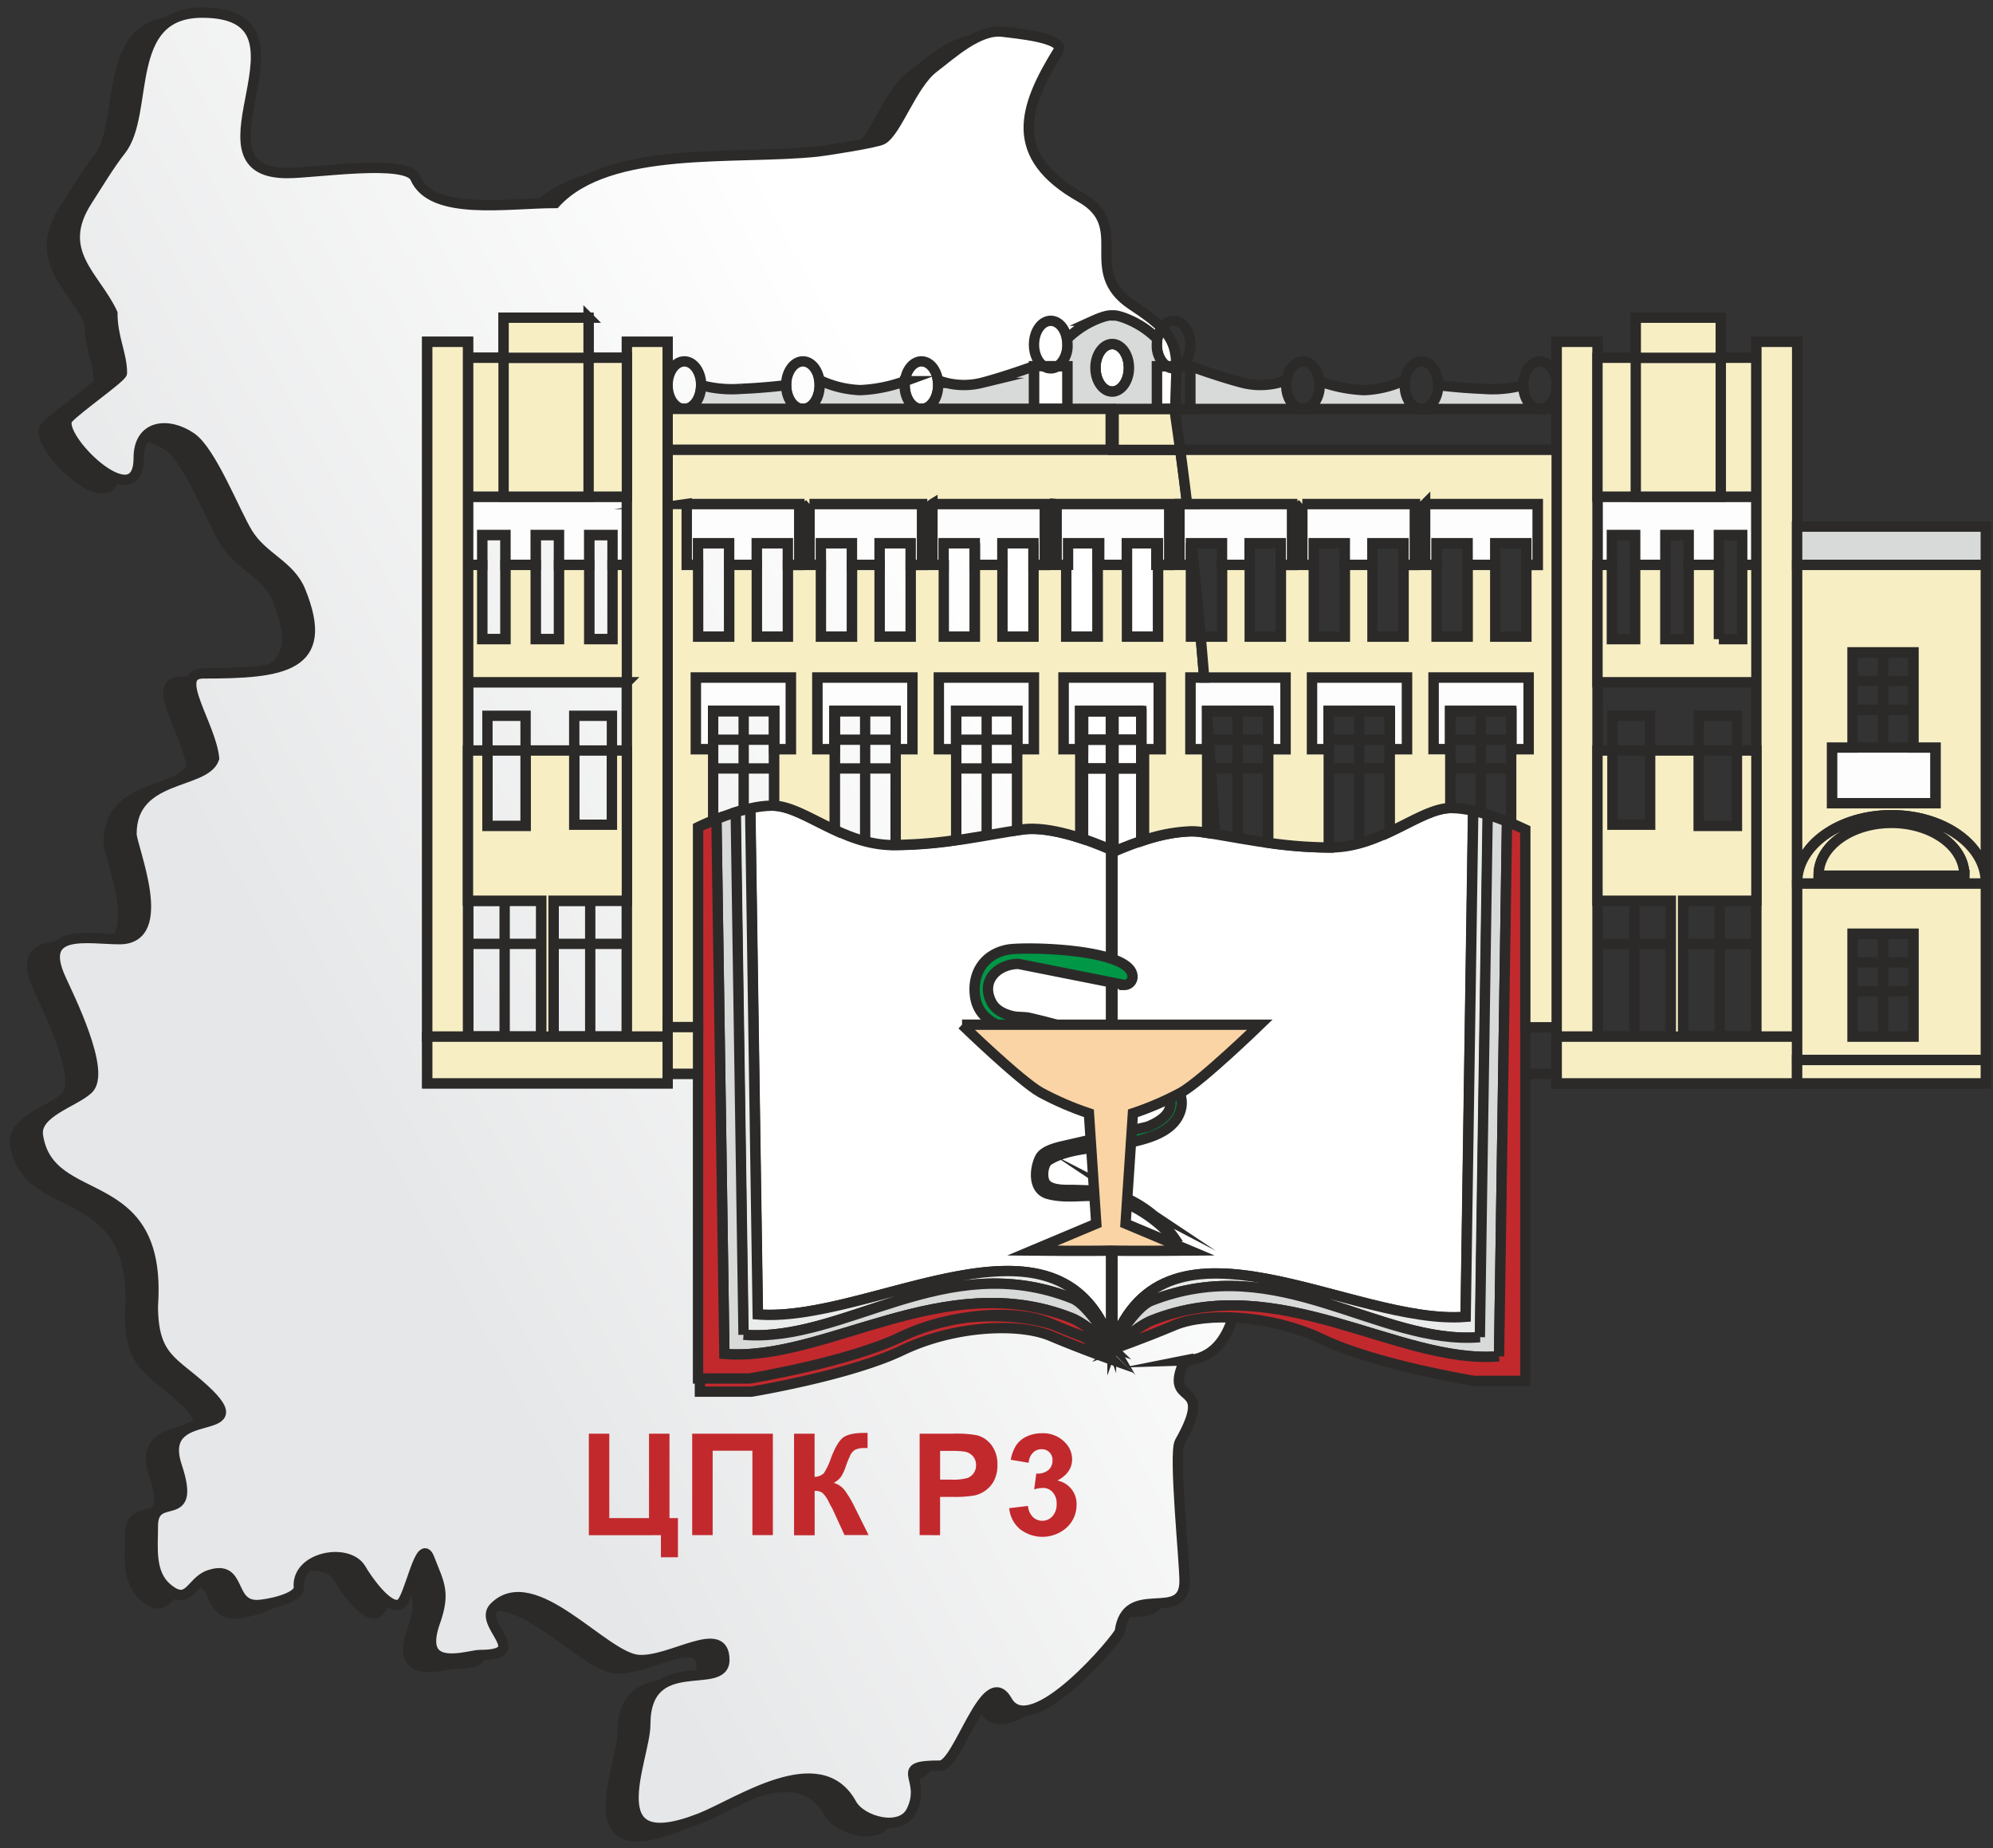 <svg width="110" height="102" fill="none" xmlns="http://www.w3.org/2000/svg"><rect width="100%" height="100%" fill="#333333" stroke="none"/><path fill-rule="evenodd" clip-rule="evenodd" d="M41.936 73.272c6.227.502 16.575-6.629 19.486 1.583V47.632s-2.956-1.388-4.872-1.122c-1.916.266-4.305.848-7.146.848-2.842 0-4.957-2.178-6.674-2.178-.41.007-.819.057-1.218.15l.424 27.942z" fill="url(#paint0_linear)" stroke="#2B2A29" stroke-width=".57" stroke-miterlimit="22.93"/><path fill-rule="evenodd" clip-rule="evenodd" d="M61.412 74.856c-2.902-8.213-13.248-1.08-19.486-1.584l-.418-27.93a12.14 12.14 0 0 0-.812.216l.43 28.839c5.619.453 11.101-4.794 18.159-2 .897.348 2.127 2.459 2.127 2.459z" fill="#EAEBEB" stroke="#2B2A29" stroke-width=".57" stroke-miterlimit="22.93"/><path fill-rule="evenodd" clip-rule="evenodd" d="M41.142 74.395l-.43-28.84c-.389.12-.754.254-1.068.378l.44 29.52c5.618.452 12.106-4.779 19.163-1.984.879.35 2.164 1.585 2.164 1.585v-.203s-1.23-2.11-2.11-2.458c-7.057-2.793-12.541 2.454-18.16 2.002z" fill="#D8D9D9" stroke="#2B2A29" stroke-width=".57" stroke-miterlimit="22.93"/><path fill-rule="evenodd" clip-rule="evenodd" d="M64.124 75.55c-1.263 2.738 1.798.846-.264 4.498-.35.608.264 6.59.264 7.672 0 2.395-3.21 0-3.573 2.779-.038.304-4.91 6.15-6.217 3.836-1.19-2.105-2.677 3.572-3.704 3.572-2.74 0-.666.67-1.588 2.513-.584 1.169-2.774.575-3.306-.406-1.74-3.178-6.256-.024-8.334.794-5.781 2.277-3.045-3.274-3.045-5.16 0-4.082 4.366-1.796 4.366-3.572 0-2.077-2.963.15-4.762 0-1.914-.16-5.756-5.09-7.936-2.91-.944.943 2.127 2.638-.794 2.638-.627 0-3.436 1.053-2.513-1.72.634-1.743.27-2.185-.28-3.61-.491-1.275-1.08 2.188-1.585 2.51-.658.42-1.928-1.469-2.18-1.916-.688-1.217-3.566-.696-3.436.991.048.641-1.854.99-2.312.99-1.571 0-.812-2.273-2.64-1.652-1.014.343-1.1 1.748-2.311.727-.986-.83-.794-2.233-.794-3.436 0-2.03 2.436.063 1.322-3.305-1.192-3.572 4.601-1.386 1.52-4.23-1.703-1.571-2.842-1.727-2.842-4.626.53-7.583-5.703-5.194-6.343-9.383-.203-1.291 2.01-1.852 2.775-2.578 1.003-.952-1.072-5.095-1.52-6.09-1.287-2.83 1.544-2.18 3.247-2.18 2.842 0 .662-5.074.662-5.815 0-3.298 4.07-2.695 4.559-4.163-.179-1.851-2.326-4.69-.595-4.69 4.383 0 7.088-.328 5.353-4.56-.583-1.42-2.073-1.814-2.907-3.172-.698-1.135-2.01-4.524-3.105-5.277-1.247-.867-2.907-.741-2.907 1.122 0 3.365-4.693-1.293-3.9-2.18.5-.56 2.964-2.263 2.964-2.493 0-1.057-.528-1.938-.528-3.304-.94-2.03-3.205-3.398-1.388-6.211.558-.865 1.244-2.012 1.851-2.775 1.624-2.042.067-7.6 4.494-7.6 6.869 0-1.167 8.855 4.69 8.855 1.568 0 6.612-.796 7.07.263.918 2.116 5.075 1.389 7.732 1.389 2.972-3.232 9.974-2.363 14.472-2.842.429-.045 3.226-.479 3.569-.662.793-.418 1.642-3.065 2.841-3.964.993-.753 2.511-2.17 3.833-1.983.544.077 3.495.317 3.044 1.058-1.924 3.128-2.783 5.78 1.257 8.062 2.874 1.624-.027 4.06 2.841 5.947 3.045 1.993 2.38 2.472 2.38 6.09 2.01 13.678 2.35 27.793 3.291 41.453.187 2.834 1.36 10.572-2.788 10.706z" fill="#2B2A29" stroke="#2B2A29" stroke-width=".57" stroke-miterlimit="22.93"/><path fill-rule="evenodd" clip-rule="evenodd" d="M65.38 75.087c-1.262 2.738 1.799.846-.263 4.498-.35.609.263 6.59.263 7.672 0 2.395-3.209 0-3.572 2.78-.039.303-4.91 6.15-6.217 3.835-1.19-2.105-2.678 3.573-3.705 3.573-2.74 0-.665.67-1.587 2.513-.584 1.169-2.774.574-3.306-.406-1.74-3.179-6.256-.025-8.335.793-5.78 2.278-3.044-3.274-3.044-5.16 0-4.081 4.366-1.796 4.366-3.572 0-2.076-2.964.15-4.762 0-1.914-.16-5.757-5.09-7.936-2.91-.944.943 2.127 2.638-.794 2.638-.627 0-3.436 1.054-2.513-1.719.633-1.744.27-2.186-.28-3.611-.491-1.275-1.08 2.188-1.585 2.51-.658.421-1.929-1.469-2.18-1.915-.688-1.218-3.567-.697-3.437.99.05.642-1.853.99-2.312.99-1.57 0-.811-2.272-2.638-1.651-1.015.343-1.1 1.747-2.312.726-.987-.83-.794-2.233-.794-3.436 0-2.03 2.436.063 1.322-3.305-1.192-3.572 4.601-1.386 1.52-4.23-1.703-1.57-2.842-1.727-2.842-4.626.53-7.583-5.703-5.194-6.343-9.383-.203-1.291 2.01-1.851 2.775-2.578 1.003-.952-1.072-5.095-1.52-6.09-1.287-2.829 1.544-2.18 3.247-2.18 2.842 0 .662-5.074.662-5.814 0-3.299 4.07-2.696 4.559-4.164-.179-1.85-2.326-4.69-.595-4.69 4.382 0 7.088-.327 5.353-4.56-.583-1.42-2.073-1.816-2.907-3.172-.698-1.134-2.01-4.524-3.106-5.277-1.246-.867-2.906-.741-2.906 1.122 0 3.366-4.693-1.293-3.9-2.18.514-.572 2.974-2.281 2.974-2.51 0-1.058-.528-1.939-.528-3.305-.94-2.03-3.205-3.398-1.388-6.211.558-.865 1.244-2.012 1.851-2.775 1.624-2.042.067-7.6 4.494-7.6 6.869 0-1.167 8.855 4.69 8.855 1.568 0 6.612-.796 7.07.263.918 2.116 5.075 1.389 7.732 1.389 2.972-3.232 9.974-2.363 14.472-2.842.428-.044 3.226-.479 3.569-.662.793-.418 1.642-3.064 2.841-3.964.993-.753 2.511-2.17 3.832-1.983.544.077 3.496.317 3.045 1.058-1.944 3.14-2.811 5.799 1.236 8.08 2.874 1.624-.026 4.06 2.842 5.947 3.045 1.994 2.379 2.473 2.379 6.09 2.011 13.678 2.35 27.793 3.292 41.454.197 2.833 1.368 10.581-2.779 10.705z" fill="url(#paint1_linear)" stroke="#2B2A29" stroke-width=".57" stroke-miterlimit="22.93"/><path fill-rule="evenodd" clip-rule="evenodd" d="M62.156 55.087l-5.84-1.163c-1.156.019-2.11.94-1.473 2.136.227.424.7.64 1.149.745.308.073.633.03.942.101 2.316.532 4.579 1.263 6.645 2.466.997.58 2.251 1.697 1.547 2.986-.528.964-1.918 1.277-2.897 1.476-1.293.264-3.085.203-4.25.931-.31.203-.38.936-.187 1.245.292.47 1.283.377 1.624.39 1.252.044 2.007 0 3.132.59a6.59 6.59 0 0 1 2.407 2.107l-.046.022a7.592 7.592 0 0 0-3.132-2.184c-1.253-.456-2.536.027-3.806-.31-.865-.228-.767-1.376-.471-1.987.18-.372.783-.536 1.12-.626l4.817-1.102c.692-.28 1.48-.755 1.218-1.611-.406-1.346-2.515-1.996-3.654-2.424l-4.626-1.246c-1.165-.17-2.305-.67-2.454-1.971-.142-1.244.516-2.253 1.776-2.51.892-.184 6.92-.076 6.92 1.489a.45.45 0 0 1-.46.45z" fill="#009746" stroke="#2B2A29" stroke-width=".57" stroke-miterlimit="22.93"/><path fill-rule="evenodd" clip-rule="evenodd" d="M53.203 57.28s3.173 3.073 4.328 3.732c.857.462 1.753.85 2.677 1.157l.406 6.09-3.536 1.487s3.17.033 4.344 0c1.173.033 4.343 0 4.343 0L62.23 68.26l.406-6.09a16.963 16.963 0 0 0 2.675-1.157c1.157-.661 4.327-3.733 4.327-3.733H53.203z" fill="#FBD4A5" stroke="#2B2A29" stroke-width=".57" stroke-miterlimit="22.93"/><path fill-rule="evenodd" clip-rule="evenodd" d="M32.498 79.126h1.13v4.658h2.193v-4.658h1.13v4.658h.467v2.162h-.94v-1.218H32.5v-5.602h-.002zm5.708 0h4.451v5.598h-1.13v-4.658h-2.193v4.658h-1.13v-5.598h.002zm5.624 0h1.13v2.383a.76.76 0 0 0 .512-.203 3.95 3.95 0 0 0 .406-.87c.234-.607.47-.984.707-1.131.235-.148.609-.222 1.134-.222h.165v.837h-.16a1.125 1.125 0 0 0-.508.085.65.65 0 0 0-.26.262 5.531 5.531 0 0 0-.294.723 2.666 2.666 0 0 1-.224.485c-.11.154-.256.28-.426.365.251.07.471.222.625.432.207.289.388.595.54.916l.764 1.534h-1.328l-.662-1.437c-.01-.02-.03-.06-.065-.118a5.489 5.489 0 0 1-.14-.264 1.681 1.681 0 0 0-.357-.515.728.728 0 0 0-.426-.108v2.452h-1.137v-5.606h.004zm6.928 5.598v-5.598h1.812c.45-.018.9.01 1.344.085.326.085.612.278.812.548.227.317.342.7.325 1.09.01.3-.054.598-.187.867-.114.221-.28.411-.483.554a1.637 1.637 0 0 1-.585.264c-.387.063-.78.09-1.173.081h-.737v2.111l-1.128-.002zm1.13-4.65v1.587h.61c.3.017.601-.012.893-.087a.745.745 0 0 0 .353-.274.757.757 0 0 0 .127-.434.725.725 0 0 0-.18-.504.78.78 0 0 0-.453-.247 5.372 5.372 0 0 0-.812-.039l-.538-.002zm3.812 3.164l1.038-.125a.98.98 0 0 0 .267.609.752.752 0 0 0 1.086-.043.975.975 0 0 0 .228-.68.908.908 0 0 0-.217-.641.69.69 0 0 0-.53-.238c-.167.004-.333.03-.493.08l.117-.874a.948.948 0 0 0 .664-.188.676.676 0 0 0 .23-.534.58.58 0 0 0-.61-.62.64.64 0 0 0-.468.192.887.887 0 0 0-.238.556l-.988-.167c.048-.288.154-.564.31-.812.147-.208.348-.373.58-.477.262-.119.547-.178.835-.174a1.663 1.663 0 0 1 1.268.505 1.312 1.312 0 0 1 .394.932c0 .491-.27.883-.812 1.175a1.305 1.305 0 0 1 1.058 1.33 1.685 1.685 0 0 1-.538 1.256 2.012 2.012 0 0 1-2.6.081 1.717 1.717 0 0 1-.58-1.143z" fill="#C2292D"/><path d="M25.83 18.866h-2.249v38.347h2.249V18.866zm11.02 0H34.6v38.347h2.25V18.866z" stroke="#2B2A29" stroke-width=".57" stroke-miterlimit="22.93"/><path d="M61.469 22.57h-24.62v2.25h24.62v-2.25z" stroke="#2B2A29" stroke-width=".57" stroke-miterlimit="22.93"/><path d="M37.773 22.57c.511 0 .926-.587.926-1.313 0-.725-.415-1.313-.926-1.313-.511 0-.925.588-.925 1.313 0 .726.414 1.314.925 1.314zm6.542 0c.511 0 .926-.587.926-1.313 0-.725-.415-1.313-.926-1.313-.511 0-.925.588-.925 1.313 0 .726.414 1.314.925 1.314zm6.542 0c.511 0 .926-.587.926-1.313 0-.725-.415-1.313-.926-1.313-.511 0-.925.588-.925 1.313 0 .726.414 1.314.925 1.314zm8.063-2.362h-1.852v2.362h1.852v-2.362z" stroke="#2B2A29" stroke-width=".57" stroke-miterlimit="22.93"/><path d="M57.993 20.332c.51 0 .923-.588.923-1.313 0-.726-.413-1.314-.923-1.314s-.924.588-.924 1.314c0 .725.414 1.313.924 1.313zm3.392 1.283c.51 0 .925-.588.925-1.314 0-.725-.414-1.313-.925-1.313-.512 0-.926.588-.926 1.313 0 .726.414 1.314.926 1.314zM47.022 29.98h-1.72v5.159h1.72v-5.16zm3.24 0h-1.719v5.159h1.72v-5.16zm3.533 0h-1.719v5.159h1.72v-5.16zm3.244 0h-1.72v5.159h1.72v-5.16zm3.533 0h-1.72v5.159h1.72v-5.16zm-20.326 0h-1.72v5.159h1.72v-5.16zm3.241 0h-1.72v5.159h1.72v-5.16zm-.758 9.259h-3.37v7.664h3.37V39.24z" stroke="#2B2A29" stroke-width=".57" stroke-miterlimit="22.93"/><path fill-rule="evenodd" clip-rule="evenodd" d="M43.653 37.39H38.4v3.964h.958v-2.115h3.372v2.115h.923V37.39z" fill="#FDFDFD" stroke="#2B2A29" stroke-width=".57" stroke-miterlimit="22.93"/><path d="M41.044 39.239H39.36v7.664h1.685V39.24z" stroke="#2B2A29" stroke-width=".57" stroke-miterlimit="22.93"/><path d="M42.729 39.239h-3.37v3.172h3.37V39.24z" stroke="#2B2A29" stroke-width=".57" stroke-miterlimit="22.93"/><path d="M42.729 39.239h-3.37v1.585h3.37V39.24zm6.706 0h-3.37v7.664h3.37V39.24z" stroke="#2B2A29" stroke-width=".57" stroke-miterlimit="22.93"/><path fill-rule="evenodd" clip-rule="evenodd" d="M50.362 37.39H45.11v3.964h.958v-2.115h3.37v2.115h.925V37.39z" fill="#FDFDFD" stroke="#2B2A29" stroke-width=".57" stroke-miterlimit="22.93"/><path d="M47.75 39.239h-1.685v7.664h1.685V39.24z" stroke="#2B2A29" stroke-width=".57" stroke-miterlimit="22.93"/><path d="M49.435 39.239h-3.37v3.172h3.37V39.24z" stroke="#2B2A29" stroke-width=".57" stroke-miterlimit="22.93"/><path d="M49.435 39.239h-3.37v1.585h3.37V39.24zm6.708 0h-3.37v7.664h3.37V39.24z" stroke="#2B2A29" stroke-width=".57" stroke-miterlimit="22.93"/><path fill-rule="evenodd" clip-rule="evenodd" d="M57.069 37.39h-5.254v3.964h.959v-2.115h3.369v2.115h.925V37.39z" fill="#FDFDFD" stroke="#2B2A29" stroke-width=".57" stroke-miterlimit="22.93"/><path d="M54.458 39.239h-1.685v7.664h1.685V39.24z" stroke="#2B2A29" stroke-width=".57" stroke-miterlimit="22.93"/><path d="M56.143 39.239h-3.37v3.172h3.37V39.24z" stroke="#2B2A29" stroke-width=".57" stroke-miterlimit="22.93"/><path d="M56.143 39.239h-3.37v1.585h3.37V39.24zm7.004 0h-3.37v7.664h3.37V39.24z" stroke="#2B2A29" stroke-width=".57" stroke-miterlimit="22.93"/><path fill-rule="evenodd" clip-rule="evenodd" d="M64.073 37.39H58.82v3.964h.958v-2.115h3.37v2.115h.925V37.39z" fill="#FDFDFD" stroke="#2B2A29" stroke-width=".57" stroke-miterlimit="22.93"/><path d="M61.462 39.239h-1.685v7.664h1.685V39.24z" stroke="#2B2A29" stroke-width=".57" stroke-miterlimit="22.93"/><path d="M63.147 39.239h-3.37v3.172h3.37V39.24z" stroke="#2B2A29" stroke-width=".57" stroke-miterlimit="22.93"/><path d="M63.147 39.239h-3.37v1.585h3.37V39.24z" stroke="#2B2A29" stroke-width=".57" stroke-miterlimit="22.93"/><path fill-rule="evenodd" clip-rule="evenodd" d="M44.116 27.807h-6.221v3.37h.63v-1.198h1.72v1.198h1.52v-1.198h1.721v1.198h.63v-3.37zm6.779 0h-6.221v3.37h.63v-1.198h1.718v1.198h1.523v-1.198h1.719v1.198h.631v-3.37zm6.777 0h-6.22v3.37h.628v-1.198h1.722v1.198h1.52v-1.198h1.72v1.198h.63v-3.37zm6.778 0h-6.222v3.37h.632v-1.198h1.719v1.198h1.522v-1.198h1.72v1.198h.629v-3.37z" fill="#FDFDFD" stroke="#2B2A29" stroke-width=".57" stroke-miterlimit="22.93"/><path d="M27.902 29.527h-1.289v5.748h1.29v-5.748z" stroke="#2B2A29" stroke-width=".57" stroke-miterlimit="22.93"/><path clip-rule="evenodd" d="M29.566 29.527h1.29v5.748h-1.29v-5.748z" stroke="#2B2A29" stroke-width=".57" stroke-miterlimit="22.93"/><path d="M33.81 29.527h-1.29v5.748h1.29v-5.748z" stroke="#2B2A29" stroke-width=".57" stroke-miterlimit="22.93"/><path fill-rule="evenodd" clip-rule="evenodd" d="M34.6 27.412h-8.77v3.765h.783v-1.652H27.9v1.652h1.665v-1.652h1.289v1.652h1.664v-1.652h1.29v1.652h.79v-3.765z" fill="#FDFDFD" stroke="#2B2A29" stroke-width=".57" stroke-miterlimit="22.93"/><path d="M32.486 17.533h-4.691v9.879h4.69v-9.88z" stroke="#2B2A29" stroke-width=".57" stroke-miterlimit="22.93"/><path d="M34.6 19.745h-8.77v7.665h8.77v-7.665zm2.25 37.468H23.58v2.578h13.27v-2.578zm13.268-.528H36.85v2.578h13.268v-2.578zM34.6 37.654h-8.77v3.767h8.77v-3.767z" stroke="#2B2A29" stroke-width=".57" stroke-miterlimit="22.93"/><path clip-rule="evenodd" d="M26.903 39.505h2.105v6.09h-2.105v-6.09zm4.79 0h2.081v6.014h-2.08v-6.014z" stroke="#2B2A29" stroke-width=".57" stroke-miterlimit="22.93"/><path d="M29.877 49.713h-4.048v7.5h4.047v-7.5zm4.723 0h-4.047v7.5H34.6v-7.5z" stroke="#2B2A29" stroke-width=".57" stroke-miterlimit="22.93"/><path d="M27.853 49.713h-2.024v7.5h2.024v-7.5zm4.723 0h-2.023v7.5h2.023v-7.5z" stroke="#2B2A29" stroke-width=".57" stroke-miterlimit="22.93"/><path d="M29.877 52.092h-4.048v5.12h4.047v-5.12zm4.723 0h-4.047v5.12H34.6v-5.12zm64.59-33.226h-2.249v38.347h2.25V18.866zm-11.02 0h-2.25v38.347h2.25V18.866z" stroke="#2B2A29" stroke-width=".57" stroke-miterlimit="22.93"/><path d="M85.923 22.57h-24.62v2.25h24.62v-2.25z" stroke="#2B2A29" stroke-width=".57" stroke-miterlimit="22.93"/><path d="M84.998 22.57c.511 0 .925-.587.925-1.313 0-.725-.414-1.313-.925-1.313-.511 0-.926.588-.926 1.313 0 .726.415 1.314.926 1.314zm-6.542 0c.511 0 .925-.587.925-1.313 0-.725-.414-1.313-.925-1.313-.511 0-.926.588-.926 1.313 0 .726.415 1.314.926 1.314zm-6.542 0c.511 0 .925-.587.925-1.313 0-.725-.414-1.313-.925-1.313-.511 0-.926.588-.926 1.313 0 .726.415 1.314.926 1.314zm-6.211-2.362h-1.851v2.362h1.85v-2.362z" stroke="#2B2A29" stroke-width=".57" stroke-miterlimit="22.93"/><path d="M64.777 20.332c.511 0 .926-.588.926-1.313 0-.726-.415-1.314-.926-1.314-.511 0-.925.588-.925 1.314 0 .725.414 1.313.925 1.313zm-3.392 1.283c.51 0 .925-.588.925-1.314 0-.725-.414-1.313-.925-1.313-.512 0-.926.588-.926 1.313 0 .726.414 1.314.926 1.314z" stroke="#2B2A29" stroke-width=".57" stroke-miterlimit="22.93"/><path fill-rule="evenodd" clip-rule="evenodd" d="M78.455 22.57c.512 0 .926-.588.926-1.313 0 0 1.084.146 2.482.203.743.06 1.49-.009 2.21-.203 0 .725.407 1.313.926 1.313H65.702v-2.36s1.624.595 2.907.925a4.06 4.06 0 0 0 2.401-.152 1.83 1.83 0 0 0-.02.276c0 .725.406 1.314.925 1.314.52 0 .926-.59.926-1.314a1.86 1.86 0 0 0-.012-.221c.789.29 1.618.456 2.458.493a5.759 5.759 0 0 0 2.267-.56 1.858 1.858 0 0 0-.022.292c0 .725.406 1.314.925 1.314l-.002-.007zm-34.14 0c-.512 0-.926-.588-.926-1.313 0 0-1.084.146-2.483.203a6.494 6.494 0 0 1-2.21-.203c0 .725-.406 1.313-.925 1.313h19.294v-2.36s-1.623.595-2.906.925a4.06 4.06 0 0 1-2.401-.152c.013.092.02.184.02.276 0 .725-.406 1.314-.926 1.314s-.925-.59-.925-1.314c0-.074.004-.148.012-.221a8.19 8.19 0 0 1-2.46.493 5.758 5.758 0 0 1-2.263-.56c.015.097.022.195.022.292 0 .725-.406 1.314-.925 1.314l.002-.007zm17.07-5.157c-.083-.016-.351-.024-1.037.286a5.02 5.02 0 0 0-1.456 1.015c.018.102.026.205.027.309a1.421 1.421 0 0 1-.532 1.189h.532v2.363h4.932V20.21h.532a1.422 1.422 0 0 1-.532-1.19c0-.103.009-.206.026-.308a5.022 5.022 0 0 0-1.455-1.015c-.686-.31-.954-.302-1.037-.286v.002zm-.024 4.2c-.5-.019-.9-.61-.9-1.314 0-.704.406-1.293.9-1.313h.05c.5.018.9.609.9 1.313s-.407 1.293-.9 1.314h-.05z" fill="#D8D9D9" stroke="#2B2A29" stroke-width=".57" stroke-miterlimit="22.93"/><path d="M77.467 29.98h-1.719v5.159h1.72v-5.16zm-3.241 0h-1.72v5.159h1.72v-5.16zm-3.534 0h-1.72v5.159h1.72v-5.16zm-3.238 0h-1.72v5.159h1.72v-5.16zm-3.534 0H62.2v5.159h1.72v-5.16zm20.325 0h-1.72v5.159h1.72v-5.16zm-3.242 0h-1.719v5.159h1.72v-5.16zm2.408 9.259h-3.369v7.664h3.37V39.24z" stroke="#2B2A29" stroke-width=".57" stroke-miterlimit="22.93"/><path fill-rule="evenodd" clip-rule="evenodd" d="M79.116 37.39h5.253v3.964h-.958v-2.115h-3.37v2.115h-.925V37.39z" fill="#FDFDFD" stroke="#2B2A29" stroke-width=".57" stroke-miterlimit="22.93"/><path d="M83.41 39.239h-1.684v7.664h1.684V39.24z" stroke="#2B2A29" stroke-width=".57" stroke-miterlimit="22.93"/><path d="M83.411 39.239h-3.369v3.172h3.37V39.24z" stroke="#2B2A29" stroke-width=".57" stroke-miterlimit="22.93"/><path d="M83.411 39.239h-3.369v1.585h3.37V39.24zm-6.707 0h-3.369v7.664h3.37V39.24z" stroke="#2B2A29" stroke-width=".57" stroke-miterlimit="22.93"/><path fill-rule="evenodd" clip-rule="evenodd" d="M72.41 37.39h5.253v3.964h-.958v-2.115h-3.37v2.115h-.925V37.39z" fill="#FDFDFD" stroke="#2B2A29" stroke-width=".57" stroke-miterlimit="22.93"/><path d="M76.704 39.239H75.02v7.664h1.684V39.24z" stroke="#2B2A29" stroke-width=".57" stroke-miterlimit="22.93"/><path d="M76.704 39.239h-3.369v3.172h3.37V39.24z" stroke="#2B2A29" stroke-width=".57" stroke-miterlimit="22.93"/><path d="M76.704 39.239h-3.369v1.585h3.37V39.24zm-6.708 0h-3.369v7.664h3.37V39.24z" stroke="#2B2A29" stroke-width=".57" stroke-miterlimit="22.93"/><path fill-rule="evenodd" clip-rule="evenodd" d="M65.702 37.39h5.253v3.964h-.958v-2.115h-3.371v2.115h-.924V37.39z" fill="#FDFDFD" stroke="#2B2A29" stroke-width=".57" stroke-miterlimit="22.93"/><path d="M69.997 39.239h-1.684v7.664h1.684V39.24z" stroke="#2B2A29" stroke-width=".57" stroke-miterlimit="22.93"/><path d="M69.996 39.239h-3.369v3.172h3.37V39.24z" stroke="#2B2A29" stroke-width=".57" stroke-miterlimit="22.93"/><path d="M69.996 39.239h-3.369v1.585h3.37V39.24zm-7.006 0h-3.369v7.664h3.37V39.24z" stroke="#2B2A29" stroke-width=".57" stroke-miterlimit="22.93"/><path fill-rule="evenodd" clip-rule="evenodd" d="M58.698 37.39h5.253v3.964h-.958v-2.115h-3.371v2.115h-.924V37.39z" fill="#FDFDFD" stroke="#2B2A29" stroke-width=".57" stroke-miterlimit="22.93"/><path d="M62.993 39.239H61.31v7.664h1.684V39.24z" stroke="#2B2A29" stroke-width=".57" stroke-miterlimit="22.93"/><path d="M62.99 39.239h-3.369v3.172h3.37V39.24z" stroke="#2B2A29" stroke-width=".57" stroke-miterlimit="22.93"/><path d="M62.99 39.239h-3.369v1.585h3.37V39.24z" stroke="#2B2A29" stroke-width=".57" stroke-miterlimit="22.93"/><path fill-rule="evenodd" clip-rule="evenodd" d="M78.652 27.807h6.222v3.37h-.63v-1.198h-1.719v1.198h-1.522v-1.198h-1.72v1.198h-.63v-3.37zm-6.777 0h6.221v3.37h-.631v-1.198h-1.72v1.198h-1.52v-1.198h-1.719v1.198h-.631v-3.37zm-6.777 0h6.22v3.37h-.63v-1.198h-1.72v1.198h-1.52v-1.198h-1.721v1.198h-.63v-3.37zm-6.78 0h6.222v3.37h-.63v-1.198h-1.719v1.198H60.67v-1.198h-1.72v1.198h-.63v-3.37z" fill="#FDFDFD" stroke="#2B2A29" stroke-width=".57" stroke-miterlimit="22.93"/><path d="M96.157 29.527h-1.289v5.748h1.29v-5.748z" stroke="#2B2A29" stroke-width=".57" stroke-miterlimit="22.93"/><path clip-rule="evenodd" d="M93.203 29.527h-1.289v5.748h1.289v-5.748z" stroke="#2B2A29" stroke-width=".57" stroke-miterlimit="22.93"/><path d="M90.25 29.527h-1.288v5.748h1.289v-5.748z" stroke="#2B2A29" stroke-width=".57" stroke-miterlimit="22.93"/><path fill-rule="evenodd" clip-rule="evenodd" d="M88.17 27.412h8.772v3.765h-.784v-1.652h-1.289v1.652h-1.664v-1.652h-1.29v1.652h-1.664v-1.652h-1.288v1.652h-.792v-3.765z" fill="#FDFDFD" stroke="#2B2A29" stroke-width=".57" stroke-miterlimit="22.93"/><path d="M94.974 17.533h-4.69v9.879h4.69v-9.88z" stroke="#2B2A29" stroke-width=".57" stroke-miterlimit="22.93"/><path d="M96.942 19.745H88.17v7.665h8.77v-7.665zm2.248 37.468H85.92v2.578h13.27v-2.578z" stroke="#2B2A29" stroke-width=".57" stroke-miterlimit="22.93"/><path d="M85.92 56.685H72.653v2.578h13.269v-2.578zm11.022-19.031H88.17v3.767h8.77v-3.767z" stroke="#2B2A29" stroke-width=".57" stroke-miterlimit="22.93"/><path clip-rule="evenodd" d="M95.867 39.505h-2.11v6.09h2.116v-6.09h-.006zm-4.79 0h-2.08v6.014h2.08v-6.014z" stroke="#2B2A29" stroke-width=".57" stroke-miterlimit="22.93"/><path d="M96.942 49.713h-4.047v7.5h4.047v-7.5zm-4.724 0h-4.047v7.5h4.047v-7.5z" stroke="#2B2A29" stroke-width=".57" stroke-miterlimit="22.93"/><path d="M96.94 49.713h-2.023v7.5h2.024v-7.5zm-4.722 0h-2.024v7.5h2.024v-7.5z" stroke="#2B2A29" stroke-width=".57" stroke-miterlimit="22.93"/><path d="M96.942 52.092h-4.047v5.12h4.047v-5.12zm-4.724 0h-4.047v5.12h4.047v-5.12z" stroke="#2B2A29" stroke-width=".57" stroke-miterlimit="22.93"/><path fill-rule="evenodd" clip-rule="evenodd" d="M40.087 75.452l-.442-29.515c-.61.24-1.015.443-1.015.443v30.426h2.842s5.419-.891 8.322-2.28c2.902-1.388 6.475-1.52 8.194-.793a66.058 66.058 0 0 0 3.418 1.321s-1.283-1.238-2.164-1.585c-7.051-2.795-13.536 2.436-19.155 1.983z" fill="#C2292D" stroke="#2B2A29" stroke-width=".57" stroke-miterlimit="22.93"/><path fill-rule="evenodd" clip-rule="evenodd" d="M80.888 72.677c-6.227.502-16.575-6.629-19.486 1.583V47.037s2.956-1.388 4.872-1.122c1.916.266 4.295.858 7.136.858 2.842 0 4.957-2.178 6.674-2.178.41.007.819.057 1.218.15l-.414 27.932z" fill="url(#paint2_linear)" stroke="#2B2A29" stroke-width=".57" stroke-miterlimit="22.93"/><path fill-rule="evenodd" clip-rule="evenodd" d="M61.41 74.26c2.902-8.212 13.248-1.08 19.485-1.583l.418-27.931c.272.06.544.134.812.215l-.43 28.839c-5.619.453-11.101-4.794-18.159-2-.895.35-2.127 2.46-2.127 2.46z" fill="#EAEBEB" stroke="#2B2A29" stroke-width=".57" stroke-miterlimit="22.93"/><path fill-rule="evenodd" clip-rule="evenodd" d="M81.678 73.8l.43-28.839c.388.12.754.254 1.068.378l-.44 29.519c-5.618.452-12.106-4.778-19.163-1.983-.879.349-2.164 1.585-2.164 1.585v-.203s1.23-2.111 2.11-2.458c7.059-2.793 12.541 2.454 18.16 2.001z" fill="#D8D9D9" stroke="#2B2A29" stroke-width=".57" stroke-miterlimit="22.93"/><path fill-rule="evenodd" clip-rule="evenodd" d="M82.737 74.858l.44-29.52c.61.24 1.015.443 1.015.443v30.43H81.35s-5.42-.89-8.322-2.279c-2.902-1.388-6.475-1.52-8.194-.794-1.72.727-3.418 1.322-3.418 1.322s1.283-1.238 2.164-1.585c7.051-2.796 13.534 2.435 19.157 1.983z" fill="#C2292D" stroke="#2B2A29" stroke-width=".57" stroke-miterlimit="22.93"/><path fill-rule="evenodd" clip-rule="evenodd" d="M41.833 72.546c6.227.5 16.575-6.63 19.486 1.583V46.905s-2.955-1.388-4.872-1.122c-1.916.266-4.299.859-7.14.859-2.842 0-4.957-2.178-6.674-2.178-.41.006-.819.056-1.218.15l.418 27.932z" fill="url(#paint3_linear)" stroke="#2B2A29" stroke-width=".57" stroke-miterlimit="22.93"/><path fill-rule="evenodd" clip-rule="evenodd" d="M61.308 74.127c-2.903-8.213-13.249-1.08-19.486-1.584l-.418-27.93a12.14 12.14 0 0 0-.812.216l.43 28.839c5.619.453 11.1-4.794 18.158-2 .898.35 2.128 2.459 2.128 2.459z" fill="#EAEBEB" stroke="#2B2A29" stroke-width=".57" stroke-miterlimit="22.93"/><path fill-rule="evenodd" clip-rule="evenodd" d="M41.038 73.668l-.43-28.84c-.388.12-.753.255-1.068.378l.44 29.52c5.619.452 12.106-4.779 19.164-1.984.879.35 2.163 1.585 2.163 1.585v-.203s-1.23-2.11-2.109-2.457c-7.051-2.793-12.542 2.454-18.16 2z" fill="#D8D9D9" stroke="#2B2A29" stroke-width=".57" stroke-miterlimit="22.93"/><path fill-rule="evenodd" clip-rule="evenodd" d="M62.053 54.36l-5.846-1.162c-1.157.018-2.11.94-1.473 2.135.227.424.7.64 1.148.745.309.073.634.03.942.101 2.316.532 4.58 1.263 6.646 2.466.996.581 2.25 1.697 1.546 2.986-.527.964-1.918 1.277-2.896 1.476-1.293.264-3.085.203-4.25.932-.31.203-.38.935-.187 1.244.292.47 1.283.377 1.624.39 1.252.044 2.007 0 3.132.59a6.588 6.588 0 0 1 2.411 2.11l-.047.021a7.591 7.591 0 0 0-3.132-2.184c-1.252-.456-2.535.027-3.805-.31-.865-.228-.768-1.376-.471-1.987.18-.372.783-.536 1.12-.625l4.817-1.103c.692-.28 1.48-.755 1.218-1.611-.406-1.346-2.515-1.995-3.654-2.424l-4.632-1.252c-1.165-.17-2.306-.67-2.454-1.971-.142-1.244.516-2.253 1.776-2.51.893-.184 6.92-.076 6.92 1.489a.45.45 0 0 1-.453.455z" fill="#009746" stroke="#2B2A29" stroke-width=".57" stroke-miterlimit="22.93"/><path fill-rule="evenodd" clip-rule="evenodd" d="M53.099 56.553s3.172 3.073 4.327 3.735c.857.461 1.752.849 2.675 1.157l.406 6.089-3.536 1.486s3.17.032 4.344 0c1.173.032 4.344 0 4.344 0l-3.536-1.486.406-6.09c.924-.307 1.82-.695 2.677-1.156 1.157-.662 4.328-3.733 4.328-3.733l-16.435-.002z" fill="#FBD4A5" stroke="#2B2A29" stroke-width=".57" stroke-miterlimit="22.93"/><path fill-rule="evenodd" clip-rule="evenodd" d="M39.982 74.725l-.44-29.518c-.61.24-1.016.442-1.016.442v30.43h2.842s5.42-.89 8.322-2.28c2.903-1.387 6.475-1.52 8.194-.793 1.72.727 3.418 1.322 3.418 1.322s-1.282-1.239-2.163-1.586c-7.052-2.795-13.539 2.436-19.157 1.983z" fill="#C2292D" stroke="#2B2A29" stroke-width=".57" stroke-miterlimit="22.93"/><path fill-rule="evenodd" clip-rule="evenodd" d="M36.85 24.82h24.452v-2.25H36.85v2.25zm24.454.008H36.85v31.867h1.678V45.651s.33-.164.832-.371v-3.926h-.958V37.39h5.253v3.964h-.925v3.112c.968.048 2.06.747 3.337 1.34v-4.452h-.958V37.39h5.253v3.964h-.926v5.277a24.87 24.87 0 0 0 3.337-.266v-5.011h-.958V37.39h5.253v3.964h-.925v4.465l.292-.042c.968-.134 2.202.154 3.187.473v-4.896h-.926V37.39h5.375v3.964h-.926v5.016a9.084 9.084 0 0 1 2.623-.49c.17 0 .342.012.511.035l.345.05v-4.611H65.7V37.39h.759c-.061-.751-.125-1.502-.19-2.253h-.539v-5.158 1.2h-.631v-3.37h.418a150.99 150.99 0 0 0-.378-2.981h-3.834zm-2.983 2.988h6.22v3.369h-.62v3.954H62.2v-5.16 1.2h-1.61v-1.2 5.16h-1.744v-3.96h-.609v-3.37l.084.006zm-6.867 0h6.221v3.369h-.631v-1.2 5.154h-1.72v-3.96h-1.516v-1.2 5.16H52.09v-3.96h-.625v-3.37l-.01.006zm-6.778 0h6.222v3.369h-.632v3.954h-1.719v-3.96h-1.52v3.96h-1.72v-3.96h-.63v-3.37.006zm-6.777 0h6.221v3.369h-.631v3.954h-1.72v-3.96h-1.52v3.96H38.53v-3.96h-.63v-3.363z" fill="#F7EEC4" stroke="#2B2A29" stroke-width=".57" stroke-miterlimit="22.93"/><path fill-rule="evenodd" clip-rule="evenodd" d="M61.466 22.57v2.258h3.672a218.51 218.51 0 0 0-.268-1.902v-.347h-3.404v-.008zm3.673 2.258c.135.994.262 1.99.381 2.988h5.803v3.369h-.625v3.954h-1.723v-5.16 1.2h-1.522v3.96H66.27c.067.75.13 1.5.191 2.253h4.496v3.964H70v5.16c1.105.161 2.22.247 3.337.258v-5.42h-.926V37.39h5.251v3.964h-.954v4.559c1.277-.599 2.37-1.293 3.337-1.317v-3.248h-.925V37.39h5.253v3.964h-.966v4.078c.472.203.779.349.779.349v10.914h1.731V24.828H65.14zm6.74 2.988h6.222v3.369h-.632v3.954H75.75v-3.96h-1.52v3.96h-1.72v-3.96h-.63v-3.37.006zm6.778 0h6.221v3.369h-.631v3.954h-1.72v-3.96h-1.52v3.96h-1.719v-3.96h-.631v-3.363zm7.263-2.996v32.393h2.25V18.866h-2.25v5.954z" fill="#F7EEC4" stroke="#2B2A29" stroke-width=".57" stroke-miterlimit="22.93"/><path d="M90.284 19.745H88.17v7.665h2.113v-7.665zm4.69 0h-4.69v7.665h4.69v-7.665zm1.967 0h-1.964v7.665h1.964v-7.665z" fill="#F7EEC4" stroke="#2B2A29" stroke-width=".57" stroke-miterlimit="22.93"/><path d="M94.974 17.533h-4.69v2.214h4.69v-2.214z" fill="#F7EEC4" stroke="#2B2A29" stroke-width=".57" stroke-miterlimit="22.93"/><path fill-rule="evenodd" clip-rule="evenodd" d="M96.941 19.745v37.467h2.25V18.867h-2.25v.88zm-2.071 15.53v-4.098h-1.665v4.098h-1.29v-4.098h-1.664v4.098h-1.288v-4.098h-.792v6.477h8.77v-6.477h-.783v4.098h-1.289zM34.6 37.654v-6.477h-.792v4.098H32.52v-4.098h-1.664v4.098h-1.29v-4.098h-1.664v4.098h-1.288v-4.098h-.784v6.477h8.77zm0-6.477v26.035h2.25V18.868H34.6v12.31z" fill="#F7EEC4" stroke="#2B2A29" stroke-width=".57" stroke-miterlimit="22.93"/><path d="M34.6 19.745h-2.113v7.665H34.6v-7.665zm-2.114 0h-4.691v7.665h4.69v-7.665zm-4.692 0h-1.965v7.665h1.965v-7.665z" fill="#F7EEC4" stroke="#2B2A29" stroke-width=".57" stroke-miterlimit="22.93"/><path d="M32.486 17.533h-4.691v2.214h4.69v-2.214z" fill="#F7EEC4" stroke="#2B2A29" stroke-width=".57" stroke-miterlimit="22.93"/><path fill-rule="evenodd" clip-rule="evenodd" d="M25.83 27.412v-8.546h-2.249v38.347h2.249V27.412z" fill="#F7EEC4" stroke="#2B2A29" stroke-width=".57" stroke-miterlimit="22.93"/><path fill-rule="evenodd" clip-rule="evenodd" d="M31.693 41.421h-2.677v4.163h-2.113v-4.163h-1.074v8.292h4.047v7.499h.676v-7.5H34.6v-8.29h-.826v4.095h-2.08v-4.096zm56.477 0v8.292h4.048v7.499h.676v-7.5h4.047v-8.29h-1.073v4.162h-2.115v-4.163h-2.675v4.096h-2.083v-4.096h-.824zM34.6 57.213H23.582v2.578H36.85v-2.578H34.6zm2.25 0v2.05h1.678v-2.578H36.85v.528zm49.07 0v2.578h13.27v-2.578H85.92z" fill="#F7EEC4" stroke="#2B2A29" stroke-width=".57" stroke-miterlimit="22.93"/><path d="M109.603 29.064H99.19V59.79h10.413V29.064z" stroke="#2B2A29" stroke-width=".57" stroke-miterlimit="22.93"/><path d="M109.603 29.064H99.19v2.115h10.413v-2.115z" fill="#D8D9D9" stroke="#2B2A29" stroke-width=".57" stroke-miterlimit="22.93"/><path d="M105.614 36.002h-3.37v7.664h3.37v-7.664z" stroke="#2B2A29" stroke-width=".57" stroke-miterlimit="22.93"/><path d="M105.614 36.002h-1.684v7.664h1.684v-7.664z" stroke="#2B2A29" stroke-width=".57" stroke-miterlimit="22.93"/><path d="M105.614 36.002h-3.37v3.172h3.37v-3.172z" stroke="#2B2A29" stroke-width=".57" stroke-miterlimit="22.93"/><path d="M105.614 36.002h-3.37v1.585h3.37V36z" stroke="#2B2A29" stroke-width=".57" stroke-miterlimit="22.93"/><path d="M106.826 41.254h-5.716v3.074h5.716v-3.074z" fill="#FDFDFD" stroke="#2B2A29" stroke-width=".57" stroke-miterlimit="22.93"/><path clip-rule="evenodd" d="M104.396 44.99c2.874 0 5.206 1.664 5.206 3.716v.049h-10.41v-.049c-.003-2.052 2.33-3.717 5.204-3.717z" stroke="#2B2A29" stroke-width=".57" stroke-miterlimit="22.93"/><path clip-rule="evenodd" d="M104.396 45.42c2.218 0 4.019 1.285 4.019 2.87v.038h-8.038v-.038c0-1.585 1.8-2.87 4.019-2.87z" stroke="#2B2A29" stroke-width=".57" stroke-miterlimit="22.93"/><path d="M105.614 51.53h-3.37v5.683h3.37v-5.684z" stroke="#2B2A29" stroke-width=".57" stroke-miterlimit="22.93"/><path d="M105.614 51.53h-1.684v5.683h1.684v-5.684z" stroke="#2B2A29" stroke-width=".57" stroke-miterlimit="22.93"/><path d="M105.614 51.53h-3.37v3.172h3.37v-3.173z" stroke="#2B2A29" stroke-width=".57" stroke-miterlimit="22.93"/><path d="M105.614 51.53h-3.37v1.584h3.37V51.53zm3.989 6.972H99.19v1.288h10.413v-1.288z" stroke="#2B2A29" stroke-width=".57" stroke-miterlimit="22.93"/><path fill-rule="evenodd" clip-rule="evenodd" d="M105.615 41.257h1.218v3.073h-5.72v-3.073h1.132v-5.255h3.37v5.255zm-1.218 3.733c2.874 0 5.206 1.664 5.206 3.716V31.179H99.19v17.527c0-2.052 2.333-3.717 5.207-3.717zm5.205 3.767h-10.41V58.5h10.412v-9.743h-.002zm-3.986 2.775v5.683h-3.37V51.53h3.37z" fill="#F7EEC4" stroke="#2B2A29" stroke-width=".57" stroke-miterlimit="22.93"/><path fill-rule="evenodd" clip-rule="evenodd" d="M104.397 45.42c2.218 0 4.019 1.285 4.019 2.87v.038h-8.038v-.038c0-1.585 1.8-2.87 4.019-2.87zm-5.205 3.337h10.411v-.049c0-2.052-2.332-3.716-5.206-3.716-2.874 0-5.207 1.664-5.207 3.716l.002.049z" fill="#F7EEC4" stroke="#2B2A29" stroke-width=".57" stroke-miterlimit="22.93"/><path fill-rule="evenodd" clip-rule="evenodd" d="M108.415 48.288c0-1.585-1.801-2.87-4.019-2.87-2.219 0-4.019 1.285-4.019 2.87v.038h8.036l.002-.038z" fill="#F7EEC4" stroke="#2B2A29" stroke-width=".57" stroke-miterlimit="22.93"/><path d="M109.603 58.502H99.19v1.288h10.413v-1.288z" fill="#F7EEC4" stroke="#2B2A29" stroke-width=".57" stroke-miterlimit="22.93"/><defs><linearGradient id="paint0_linear" x1="41.518" y1="60.022" x2="61.412" y2="60.022" gradientUnits="userSpaceOnUse"><stop stop-color="#fff"/><stop offset=".26" stop-color="#E6E7E8"/><stop offset=".79" stop-color="#D1D3D4"/><stop offset="1" stop-color="#fff"/></linearGradient><linearGradient id="paint1_linear" x1="17.086" y1="57.584" x2="56.884" y2="35.971" gradientUnits="userSpaceOnUse"><stop stop-color="#E6E7E8"/><stop offset="1" stop-color="#fff"/></linearGradient><linearGradient id="paint2_linear" x1="8213.19" y1="14980.1" x2="6262.6" y2="14979.9" gradientUnits="userSpaceOnUse"><stop stop-color="#fff"/><stop offset=".26" stop-color="#E6E7E8"/><stop offset=".79" stop-color="#D1D3D4"/><stop offset="1" stop-color="#fff"/></linearGradient><linearGradient id="paint3_linear" x1="4283.34" y1="14960.4" x2="6234.12" y2="14960.4" gradientUnits="userSpaceOnUse"><stop stop-color="#fff"/><stop offset=".26" stop-color="#E6E7E8"/><stop offset=".79" stop-color="#D1D3D4"/><stop offset="1" stop-color="#fff"/></linearGradient></defs></svg>